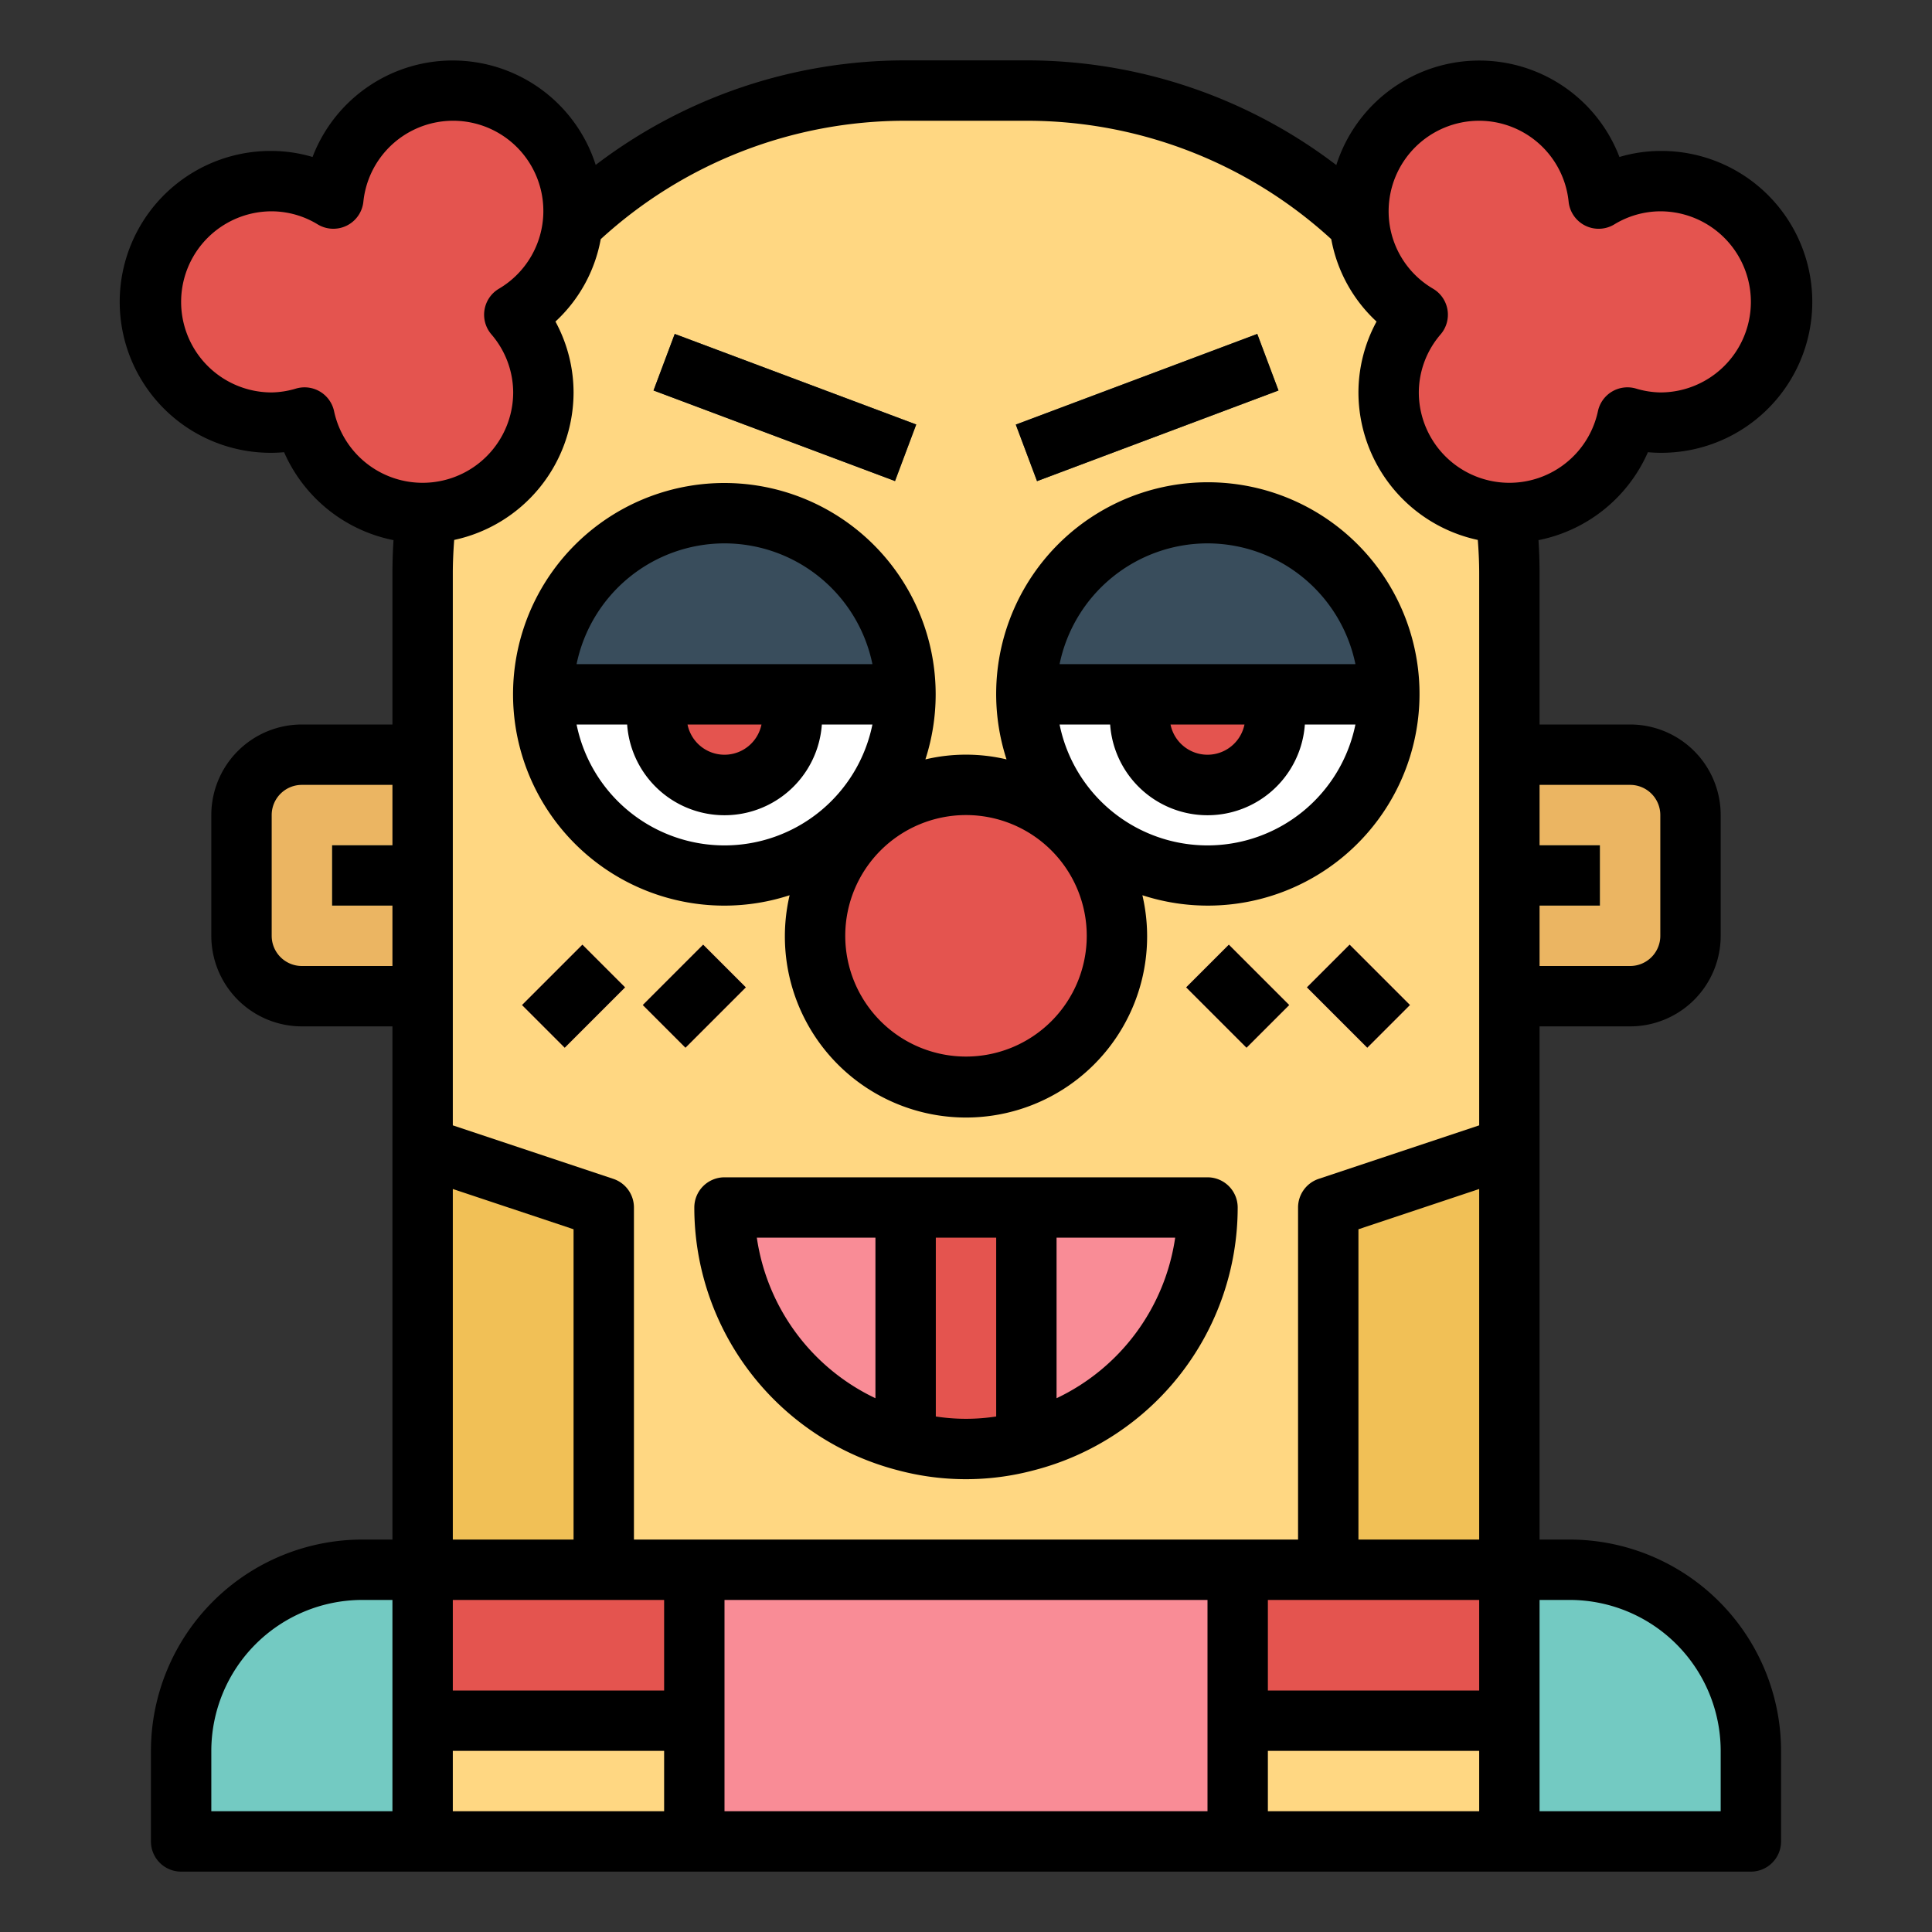 <?xml version="1.0"?>
<svg xmlns="http://www.w3.org/2000/svg" viewBox="0 0 64 64" width="512" height="512"><rect x="0" y="0" width="64" height="64" fill="#333333" stroke="none"/><g id="Filled_outline" data-name="Filled outline"><rect x="14" y="52" width="36" height="9" style="fill:#e4544f"/><path d="M30,3h4A16,16,0,0,1,50,19V52a0,0,0,0,1,0,0H14a0,0,0,0,1,0,0V19A16,16,0,0,1,30,3Z" style="fill:#ffd782"/><path d="M12,52h2a0,0,0,0,1,0,0v9a0,0,0,0,1,0,0H6a0,0,0,0,1,0,0V58A6,6,0,0,1,12,52Z" style="fill:#73cac2"/><path d="M50,52h8a0,0,0,0,1,0,0v9a0,0,0,0,1,0,0H56a6,6,0,0,1-6-6V52A0,0,0,0,1,50,52Z" transform="translate(108 113) rotate(-180)" style="fill:#73cac2"/><path d="M40,29a6,6,0,0,0,6-6H34A6,6,0,0,0,40,29Z" style="fill:#fff"/><path d="M37.888,23a2.227,2.227,0,0,0-.138.75,2.25,2.25,0,0,0,4.5,0,2.227,2.227,0,0,0-.138-.75Z" style="fill:#e4544f"/><path d="M40,17h0a6,6,0,0,1,6,6v0a0,0,0,0,1,0,0H34a0,0,0,0,1,0,0v0A6,6,0,0,1,40,17Z" style="fill:#394d5c"/><path d="M24,29a6,6,0,0,0,6-6H18A6,6,0,0,0,24,29Z" style="fill:#fff"/><path d="M21.888,23a2.227,2.227,0,0,0-.138.75,2.25,2.25,0,0,0,4.5,0,2.227,2.227,0,0,0-.138-.75Z" style="fill:#e4544f"/><path d="M24,17h0a6,6,0,0,1,6,6v0a0,0,0,0,1,0,0H18a0,0,0,0,1,0,0v0A6,6,0,0,1,24,17Z" style="fill:#394d5c"/><polygon points="20 52 14 52 14 38 20 40 20 52" style="fill:#f1c056"/><polygon points="44 52 50 52 50 38 44 40 44 52" style="fill:#f1c056"/><circle cx="32" cy="31" r="5" style="fill:#e4544f"/><path d="M32,48a7.992,7.992,0,0,0,2-.262V40H30v7.738A7.992,7.992,0,0,0,32,48Z" style="fill:#e4544f"/><path d="M40,40H34v7.738A8,8,0,0,0,40,40Z" style="fill:#f98c96"/><path d="M30,47.738V40H24A8,8,0,0,0,30,47.738Z" style="fill:#f98c96"/><path d="M10,25h4a0,0,0,0,1,0,0v8a0,0,0,0,1,0,0H10a2,2,0,0,1-2-2V27A2,2,0,0,1,10,25Z" style="fill:#ebb562"/><rect x="11" y="28" width="3" height="2" style="fill:#fff69a"/><path d="M52,25h4a0,0,0,0,1,0,0v8a0,0,0,0,1,0,0H52a2,2,0,0,1-2-2V27A2,2,0,0,1,52,25Z" transform="translate(106 58) rotate(-180)" style="fill:#ebb562"/><rect x="50" y="28" width="3" height="2" style="fill:#fff69a"/><rect x="17.586" y="32" width="2.828" height="2" transform="translate(-17.77 23.101) rotate(-45)" style="fill:#f98c96"/><rect x="21.586" y="32" width="2.828" height="2" transform="translate(-16.598 25.929) rotate(-45)" style="fill:#f98c96"/><rect x="44" y="31.586" width="2" height="2.828" transform="translate(-10.154 41.485) rotate(-45)" style="fill:#f98c96"/><rect x="40" y="31.586" width="2" height="2.828" transform="translate(-11.326 38.657) rotate(-45)" style="fill:#f98c96"/><rect x="23" y="52" width="18" height="9" style="fill:#f98c96"/><rect x="14" y="57" width="9" height="4" style="fill:#ffd782"/><rect x="41" y="57" width="9" height="4" style="fill:#ffd782"/><rect x="25" y="9.228" width="2.001" height="8.544" transform="translate(4.23 33.104) rotate(-69.444)" style="fill:#394d5c"/><rect x="33.728" y="12.5" width="8.544" height="2.001" transform="translate(-2.32 14.216) rotate(-20.576)" style="fill:#394d5c"/><path d="M19,7a3.989,3.989,0,0,0-7.957-.422,4.011,4.011,0,1,0-.954,7.253,4,4,0,1,0,6.948-3.406A3.982,3.982,0,0,0,19,7Z" style="fill:#e4544f"/><path d="M45,7a3.989,3.989,0,0,1,7.957-.422,4.011,4.011,0,1,1,.954,7.253,4,4,0,1,1-6.948-3.406A3.982,3.982,0,0,1,45,7Z" style="fill:#e4544f"/><path d="M40,39H24a1,1,0,0,0-1,1,8.991,8.991,0,0,0,6.75,8.706h0a8.734,8.734,0,0,0,4.494,0h0A8.991,8.991,0,0,0,41,40,1,1,0,0,0,40,39ZM29,46.318A7,7,0,0,1,25.071,41H29Zm4,.605a6.574,6.574,0,0,1-2,0V41h2Zm2-.605V41h3.929A7,7,0,0,1,35,46.318Z"/><path d="M9.411,14.98a5.029,5.029,0,0,0,3.625,2.913C13.012,18.254,13,18.624,13,19v5H10a3,3,0,0,0-3,3v4a3,3,0,0,0,3,3h3V51H12a7.008,7.008,0,0,0-7,7v3a1,1,0,0,0,1,1H58a1,1,0,0,0,1-1V58a7.008,7.008,0,0,0-7-7H51V34h3a3,3,0,0,0,3-3V27a3,3,0,0,0-3-3H51V19c0-.376-.012-.746-.036-1.107a5.029,5.029,0,0,0,3.625-2.913A5,5,0,1,0,55,5a4.834,4.834,0,0,0-1.354.2,4.971,4.971,0,0,0-9.379.268A16.914,16.914,0,0,0,34,2H30A16.914,16.914,0,0,0,19.733,5.463,4.971,4.971,0,0,0,10.354,5.2,4.834,4.834,0,0,0,9,5a5,5,0,1,0,.411,9.98ZM13,60H7V58a5.006,5.006,0,0,1,5-5h1Zm0-32H11v2h2v2H10a1,1,0,0,1-1-1V27a1,1,0,0,1,1-1h3Zm38,2h2V28H51V26h3a1,1,0,0,1,1,1v4a1,1,0,0,1-1,1H51Zm0,23h1a5.006,5.006,0,0,1,5,5v2H51ZM22,60H15V58h7Zm0-4H15V53h7Zm-7-5V39.387l4,1.334V51Zm25,9H24V53H40Zm9,0H42V58h7Zm0-4H42V53h7Zm0-5H45V40.721l4-1.334ZM49,4a2.984,2.984,0,0,1,2.963,2.684,1,1,0,0,0,1.507.753A2.952,2.952,0,0,1,55,7a3,3,0,0,1,0,6,2.968,2.968,0,0,1-.815-.131,1,1,0,0,0-1.252.755A3,3,0,0,1,47,13a2.964,2.964,0,0,1,.726-1.928,1,1,0,0,0-.251-1.506A2.972,2.972,0,0,1,46,7,3,3,0,0,1,49,4ZM19.9,7.923A14.93,14.93,0,0,1,30,4h4A14.93,14.93,0,0,1,44.1,7.923,4.913,4.913,0,0,0,45.6,10.652,4.938,4.938,0,0,0,45,13a5.006,5.006,0,0,0,3.954,4.886c.028.362.046.732.046,1.114V37.279l-5.316,1.772A1,1,0,0,0,43,40V51H21V40a1,1,0,0,0-.684-.949L15,37.279V19c0-.382.018-.752.046-1.114A5.006,5.006,0,0,0,19,13a4.938,4.938,0,0,0-.6-2.348A4.913,4.913,0,0,0,19.9,7.923ZM9,7a2.949,2.949,0,0,1,1.529.436,1,1,0,0,0,1.508-.752,2.989,2.989,0,1,1,4.488,2.882,1,1,0,0,0-.251,1.506A2.964,2.964,0,0,1,17,13a3,3,0,0,1-5.933.624,1,1,0,0,0-.978-.793,1.023,1.023,0,0,0-.274.038A2.968,2.968,0,0,1,9,13,3,3,0,0,1,9,7Z"/><rect x="17.586" y="32" width="2.828" height="2" transform="translate(-17.77 23.101) rotate(-45)"/><rect x="21.586" y="32" width="2.828" height="2" transform="translate(-16.598 25.929) rotate(-45)"/><rect x="44" y="31.586" width="2" height="2.828" transform="translate(-10.154 41.485) rotate(-45)"/><rect x="40" y="31.586" width="2" height="2.828" transform="translate(-11.326 38.657) rotate(-45)"/><rect x="25" y="9.228" width="2.001" height="8.544" transform="translate(4.23 33.104) rotate(-69.444)"/><rect x="33.728" y="12.5" width="8.544" height="2.001" transform="translate(-2.32 14.216) rotate(-20.576)"/><path d="M24,30a6.964,6.964,0,0,0,2.157-.344,6,6,0,1,0,11.686,0,7.012,7.012,0,1,0-4.5-4.5,5.831,5.831,0,0,0-2.688,0A7,7,0,1,0,24,30ZM40,18a5.008,5.008,0,0,1,4.9,4H35.1A5.008,5.008,0,0,1,40,18Zm1.225,6a1.25,1.25,0,0,1-2.45,0Zm-4.45,0a3.233,3.233,0,0,0,6.45,0H44.9a5,5,0,0,1-9.8,0ZM32,27a4,4,0,1,1-4,4A4,4,0,0,1,32,27Zm-8-9a5.008,5.008,0,0,1,4.9,4H19.1A5.008,5.008,0,0,1,24,18Zm1.225,6a1.25,1.25,0,0,1-2.45,0Zm-4.45,0a3.233,3.233,0,0,0,6.45,0H28.9a5,5,0,0,1-9.8,0Z"/></g></svg>
